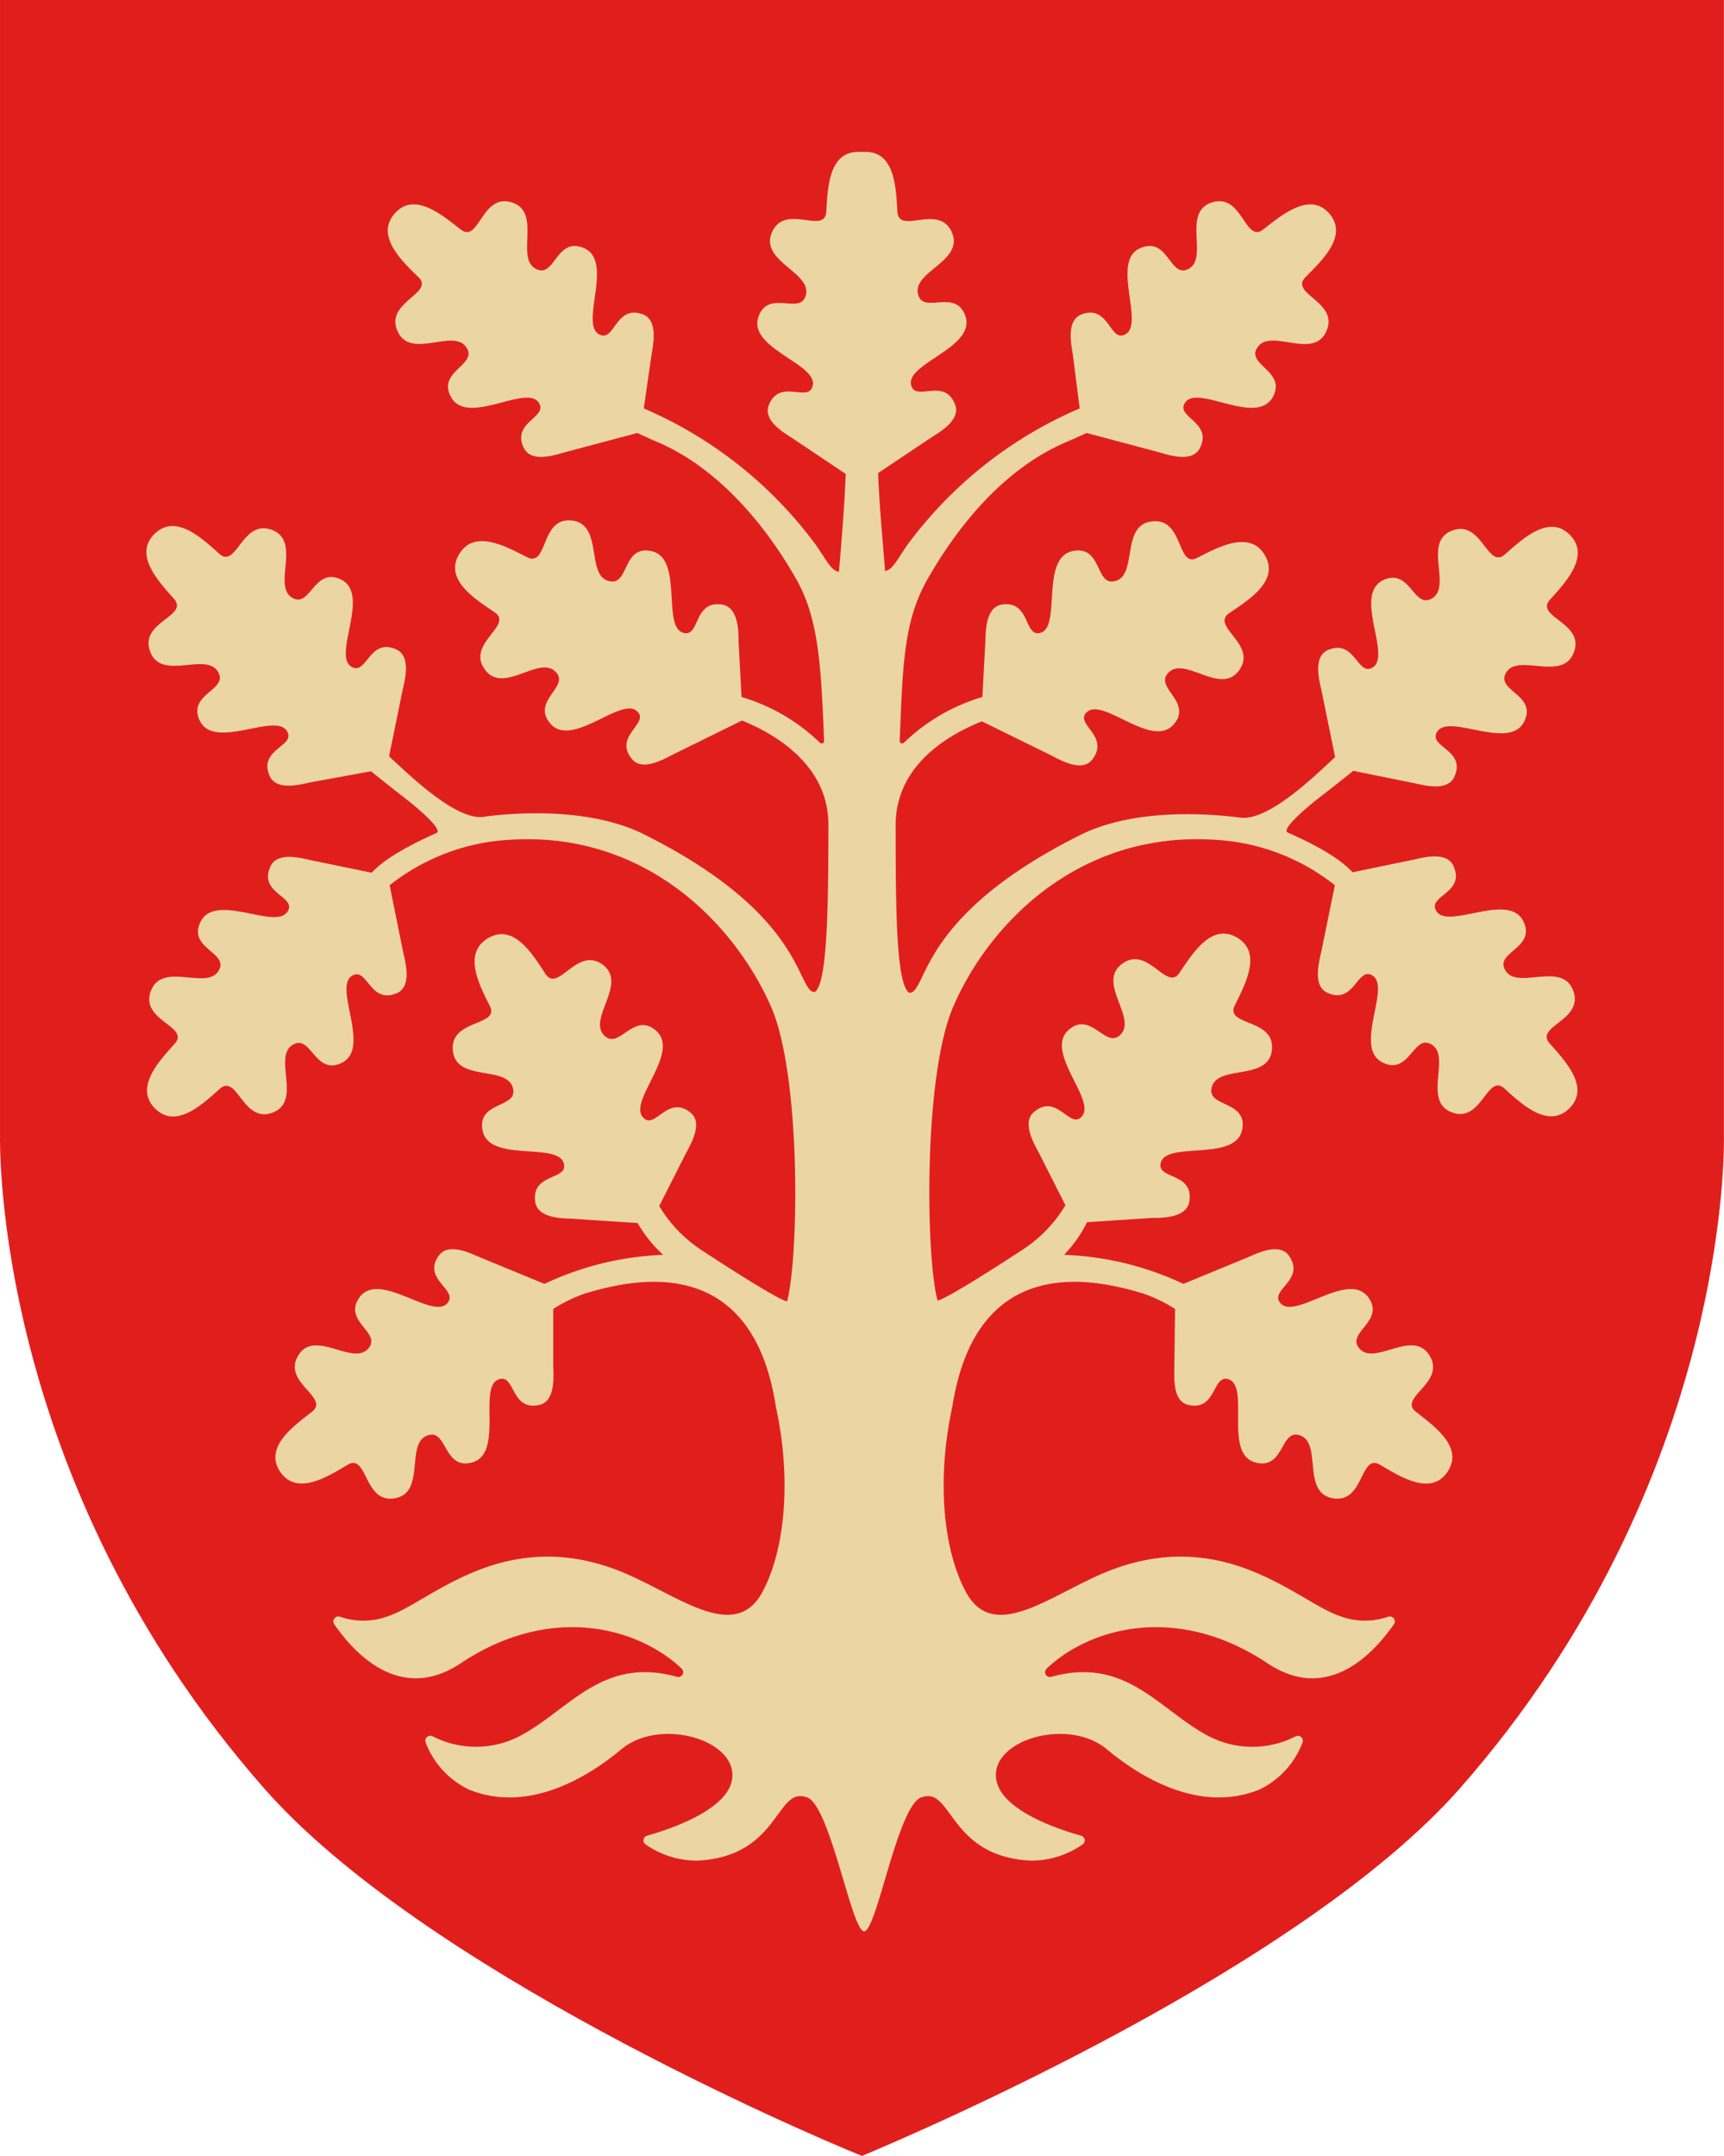 <?xml version="1.0" encoding="UTF-8"?>
<svg id="svg17" width="145.31" height="181.69" version="1.1" viewBox="0 0 145.31 181.69" xmlns="http://www.w3.org/2000/svg" xmlns:cc="http://creativecommons.org/ns#" xmlns:dc="http://purl.org/dc/elements/1.1/" xmlns:rdf="http://www.w3.org/1999/02/22-rdf-syntax-ns#">
 <defs id="defs4">
  <style id="style2">.cls-1{fill:#e01f1d;}.cls-2{fill:#ebd6a3;}</style>
 </defs>
 <title id="title6">AGDER_fylkesvåpen_rgb</title>
 <g id="Normal" transform="translate(-.998 -1)">
  <path id="path8" class="cls-1" d="m146.3 1h-145.3v95.69c0 0.34-0.69 28.9 22.24 55 13.33 15.19 45.46 29 50.41 31 4.95-2.07 37.08-15.86 50.42-31 22.93-26.1 22.24-54.69 22.23-55z" fill="#e01f1d"/>
  <path id="path10" class="cls-2" d="m64.86 63.72" fill="#ebd6a3"/>
  <path id="path12" class="cls-2" d="m82.47 63.73" fill="#ebd6a3"/>
  <path id="path14" class="cls-2" d="m133.58 84.44c-1-2.54-4.94 0.2-5.79-1.84-0.58-1.39 2.62-1.76 1.63-3.91-1.19-2.6-6.34 0.69-7.35-0.9-0.82-1.3 2.44-1.5 1.45-3.78-0.55-1.29-2.54-0.75-3.39-0.56l-5.13 1.06c-0.81-0.89-2.4-2-5.43-3.33-0.77-0.24 2-2.49 2.74-3.05 0.42-0.32 1.85-1.44 2.75-2.17l5.13 1.04c0.85 0.19 2.85 0.72 3.4-0.56 1-2.28-2.28-2.48-1.45-3.78 1-1.59 6.15 1.69 7.35-0.9 1-2.15-2.21-2.52-1.63-3.91 0.85-2 4.78 0.7 5.78-1.84s-3.32-3-2-4.47 3.43-3.7 1.67-5.47-4 0.37-5.48 1.66-1.93-3-4.47-2 0.21 4.93-1.84 5.79c-1.39 0.58-1.75-2.63-3.91-1.64-2.59 1.2 0.69 6.35-0.9 7.36-1.3 0.82-1.5-2.44-3.78-1.46-1.28 0.56-0.74 2.55-0.55 3.4l1.15 5.62c-2 1.89-5.55 5.24-7.83 5.12-0.27 0-8.14-1.29-13.63 1.44-9.94 4.96-12.22 9.64-13.31 11.89-0.48 1-0.7 1.4-1.1 1.42l-0.11-0.06c-1-1-1.06-6.85-1.06-13.82-0.13-5.07 4.11-7.74 7.27-9l5.88 2.89c0.77 0.4 2.56 1.43 3.42 0.33 1.54-2-1.57-3-0.45-4 1.38-1.28 5.53 3.2 7.35 1 1.5-1.83-1.51-3-0.59-4.19 1.34-1.76 4.45 1.88 6.06-0.32s-2.46-3.71-0.82-4.83 4.26-2.72 3-4.88-4-0.65-5.72 0.23-1.1-3.41-3.81-3.08-1.08 4.75-3.25 5.06c-1.48 0.21-1-3-3.36-2.57-2.82 0.5-1 6.32-2.74 6.89-1.46 0.47-0.83-2.74-3.29-2.37-1.38 0.22-1.36 2.28-1.39 3.15l-0.25 4.64a16 16 0 0 0-6.61 3.85 0.21 0.21 0 0 1-0.36-0.16c0.26-6.12 0.28-10 2.34-13.61s6-9.26 12-11.69l1.42-0.64 6.12 1.63c0.83 0.24 2.79 0.89 3.42-0.35 1.12-2.22-2.13-2.61-1.23-3.86 1.1-1.53 6 2.05 7.39-0.47 1.12-2.09-2.06-2.65-1.4-4 1-2 4.74 1 5.89-1.5s-3.15-3.16-1.75-4.58 3.64-3.5 2-5.37-4 0.14-5.56 1.35-1.75-3.13-4.35-2.27-0.07 4.93-2.12 5.67c-1.42 0.49-1.6-2.73-3.81-1.86-2.66 1 0.32 6.37-1.33 7.29-1.34 0.74-1.35-2.53-3.69-1.68-1.31 0.48-0.89 2.5-0.75 3.36l0.58 4.57a35.3 35.3 0 0 0-14.58 11.58l-0.46 0.7c-0.56 0.87-0.89 1.35-1.37 1.42 0-0.49-0.47-5.13-0.58-8.25l4.48-3c0.74-0.47 2.53-1.5 2-2.8-0.91-2.31-3.36-0.14-3.7-1.64-0.41-1.84 5.55-3.16 4.56-5.84-0.82-2.22-3.34-0.22-3.91-1.61-0.84-2.05 3.87-2.89 2.79-5.39s-4.46 0.25-4.59-1.74-0.19-5.05-2.69-5.05a3 3 0 0 0-0.31 0 3 3 0 0 0-0.31 0c-2.5 0-2.56 3.08-2.69 5.05s-3.5-0.77-4.58 1.74 3.64 3.41 2.8 5.46c-0.57 1.39-3.1-0.61-3.92 1.61-1 2.68 5 4 4.56 5.84-0.33 1.5-2.78-0.67-3.7 1.64-0.51 1.3 1.27 2.33 2 2.8l4.48 3c-0.11 3.12-0.53 7.76-0.57 8.25-0.49-0.07-0.82-0.55-1.38-1.42l-0.46-0.7a35.3 35.3 0 0 0-14.61-11.65l0.66-4.57c0.14-0.86 0.56-2.88-0.75-3.36-2.33-0.85-2.34 2.42-3.69 1.68-1.64-0.92 1.33-6.25-1.33-7.29-2.2-0.87-2.38 2.35-3.8 1.86-2.09-0.74 0.41-4.82-2.18-5.67s-2.77 3.49-4.34 2.27-3.9-3.22-5.56-1.35 0.59 4 2 5.37-2.9 2.1-1.75 4.58 4.91-0.49 5.88 1.5c0.66 1.35-2.52 1.91-1.4 4 1.35 2.52 6.3-1.06 7.39 0.47 0.9 1.25-2.34 1.64-1.23 3.86 0.63 1.24 2.59 0.59 3.43 0.35l6.12-1.63 1.41 0.64c6 2.43 10.07 8.27 12 11.69s2.08 7.49 2.34 13.61a0.21 0.21 0 0 1-0.36 0.16 16 16 0 0 0-6.6-3.85l-0.25-4.64c0-0.87 0-2.93-1.4-3.15-2.46-0.37-1.82 2.84-3.29 2.37-1.79-0.57 0.08-6.39-2.73-6.89-2.33-0.43-1.83 2.78-3.36 2.57-2.19-0.31-0.54-4.8-3.25-5.13s-2 4-3.81 3.08-4.45-2.38-5.72-0.23 1.37 3.77 3 4.88-2.43 2.63-0.82 4.83 4.72-1.44 6.07 0.32c0.91 1.19-2.1 2.36-0.59 4.19 1.81 2.21 6-2.27 7.34-1 1.12 1-2 2.07-0.45 4 0.86 1.1 2.65 0.07 3.43-0.33l5.87-2.89c3.16 1.29 7.4 4 7.28 9 0 7-0.11 12.87-1.07 13.82-0.06 0.07-0.1 0.06-0.11 0.06-0.39 0-0.62-0.45-1.09-1.42-1.1-2.25-3.37-6.93-13.3-11.88-5.5-2.73-13.37-1.48-13.63-1.44-2.28 0.12-5.8-3.23-7.83-5.12l1.15-5.62c0.19-0.85 0.72-2.84-0.56-3.4-2.28-1-2.48 2.28-3.78 1.46-1.59-1 1.69-6.16-0.9-7.36-2.15-1-2.52 2.22-3.91 1.64-2-0.86 0.7-4.79-1.84-5.79s-3 3.32-4.47 2-3.7-3.43-5.47-1.66 0.37 4 1.66 5.47-3 1.93-2 4.47 4.93-0.2 5.79 1.84c0.58 1.39-2.63 1.76-1.64 3.91 1.2 2.59 6.35-0.69 7.36 0.9 0.82 1.3-2.44 1.5-1.46 3.78 0.56 1.28 2.55 0.75 3.4 0.56l5.15-0.94c0.89 0.73 2.33 1.85 2.74 2.17 0.74 0.56 3.52 2.81 2.74 3.05-3 1.34-4.62 2.44-5.42 3.33l-5.15-1.06c-0.85-0.19-2.85-0.73-3.4 0.56-1 2.28 2.28 2.48 1.45 3.78-1 1.59-6.15-1.7-7.35 0.9-1 2.15 2.21 2.52 1.63 3.91-0.85 2-4.78-0.7-5.78 1.84s3.32 3 2 4.47-3.43 3.7-1.66 5.47 4-0.37 5.47-1.67 1.93 3 4.47 2-0.2-4.93 1.84-5.79c1.39-0.58 1.76 2.63 3.91 1.63 2.59-1.19-0.69-6.34 0.9-7.35 1.3-0.82 1.5 2.44 3.78 1.46 1.28-0.56 0.75-2.55 0.55-3.4l-1.15-5.7a17.94 17.94 0 0 1 8.51-3.67c12.33-1.62 20.44 6.6 23.65 13.94 2.54 5.85 2.33 21.1 1.34 24.8 0 0-0.3 0.21-7.22-4.32a11.6 11.6 0 0 1-3.56-3.71l2.26-4.46c0.41-0.77 1.46-2.55 0.37-3.42-1.94-1.55-3 1.54-4 0.4-1.27-1.39 3.25-5.49 1.07-7.33-1.82-1.52-3 1.47-4.2 0.55-1.75-1.37 1.93-4.44-0.25-6.07s-3.75 2.42-4.84 0.76-2.67-4.29-4.84-3-0.7 4 0.16 5.72-3.42 1.07-3.12 3.78 4.81 1.1 5.09 3.3c0.2 1.49-3 1-2.6 3.34 0.47 2.82 6.3 1 6.85 2.81 0.45 1.47-2.75 0.8-2.4 3.26 0.2 1.39 2.26 1.4 3.13 1.43l5.5 0.36a11.32 11.32 0 0 0 2.15 2.68 25.67 25.67 0 0 0-10 2.45l-5.49-2.26c-0.79-0.35-2.65-1.25-3.44-0.09-1.4 2 1.77 2.86 0.72 4-1.29 1.37-5.73-2.82-7.39-0.5-1.38 1.93 1.69 2.89 0.86 4.15-1.22 1.84-4.57-1.59-6 0.71s2.71 3.55 1.14 4.77-4.07 3-2.67 5.06 4 0.4 5.69-0.6 1.33 3.32 4 2.82 0.73-4.88 2.9-5.34c1.47-0.3 1.23 2.91 3.53 2.34 2.77-0.68 0.52-6.36 2.27-7 1.43-0.56 1 2.68 3.44 2.14 1.36-0.3 1.21-2.36 1.18-3.23v-4.86a12.68 12.68 0 0 1 2.7-1.31c3.6-1.06 14-3.82 16.06 9.53 1.33 6.09 0.79 12-1.09 15.56-2.45 4.67-7.59-0.07-12.57-1.88-9.47-3.43-15.45 2.74-18.9 3.95a6 6 0 0 1-4.17 0.09 0.42 0.42 0 0 0-0.49 0.63c1.65 2.4 5.55 6.71 10.68 3.28 7.71-5.13 15.07-2.9 18.6 0.46a0.41 0.41 0 0 1-0.41 0.69c-6.37-1.77-9.15 2.93-13.38 5.07a8 8 0 0 1-7.21-0.06 0.42 0.42 0 0 0-0.57 0.54 7.25 7.25 0 0 0 3.63 3.95c5.13 2.09 10.24-1.2 12.86-3.39 3.26-2.73 9.87-0.79 9.33 2.56-0.43 2.57-5.2 4.17-7.16 4.72a0.41 0.41 0 0 0-0.12 0.74 7.52 7.52 0 0 0 4.41 1.36c6.83-0.36 6.57-6.16 9.07-5.36 2 0.27 3.85 11.3 4.93 11.32s2.89-11 4.94-11.32c2.49-0.8 2.24 5 9.06 5.36a7.49 7.49 0 0 0 4.41-1.36 0.41 0.41 0 0 0-0.12-0.74c-2-0.55-6.73-2.15-7.15-4.72-0.55-3.35 6.06-5.29 9.32-2.56 2.62 2.19 7.74 5.48 12.87 3.39a7.23 7.23 0 0 0 3.62-3.95 0.42 0.42 0 0 0-0.56-0.54 8 8 0 0 1-7.22 0.06c-4.22-2.14-7-6.84-13.37-5.07a0.41 0.41 0 0 1-0.41-0.69c3.52-3.36 10.89-5.59 18.59-0.46 5.14 3.43 9-0.88 10.68-3.28a0.42 0.42 0 0 0-0.49-0.63 6 6 0 0 1-4.16-0.09c-3.45-1.21-9.44-7.38-18.91-3.95-5 1.81-10.11 6.55-12.56 1.88-1.89-3.59-2.43-9.47-1.1-15.56 2.1-13.35 12.46-10.59 16.06-9.53a13 13 0 0 1 2.71 1.31l-0.06 4.86c0 0.87-0.18 2.93 1.19 3.23 2.42 0.54 2-2.7 3.43-2.14 1.75 0.69-0.5 6.37 2.27 7 2.31 0.57 2.06-2.64 3.53-2.34 2.17 0.46 0.22 4.84 2.91 5.34s2.29-3.82 4-2.82 4.29 2.67 5.69 0.6-1.11-3.85-2.66-5.06 2.59-2.46 1.13-4.77-4.8 1.13-6-0.71c-0.83-1.26 2.25-2.22 0.87-4.15-1.67-2.32-6.11 1.87-7.39 0.5-1.06-1.12 2.11-1.93 0.71-4-0.79-1.16-2.64-0.26-3.44 0.09l-5.48 2.26a25.74 25.74 0 0 0-10.06-2.45 10.84 10.84 0 0 0 1.94-2.75l5.5-0.36c0.87 0 2.94 0 3.13-1.43 0.35-2.46-2.85-1.79-2.4-3.26 0.55-1.8 6.39 0 6.86-2.81 0.39-2.34-2.8-1.85-2.61-3.34 0.29-2.2 4.8-0.59 5.1-3.3s-4-2-3.12-3.78 2.33-4.48 0.16-5.72-3.75 1.41-4.84 3-2.66-2.4-4.84-0.76 1.49 4.7-0.25 6.07c-1.19 0.92-2.39-2.07-4.2-0.55-2.19 1.84 2.33 5.94 1.07 7.33-1 1.14-2.09-2-4-0.4-1.09 0.87-0.05 2.65 0.36 3.42l2.26 4.46a11.56 11.56 0 0 1-3.55 3.71c-6.93 4.53-7.23 4.32-7.23 4.32-1-3.7-1.2-19 1.34-24.8 3.15-7.27 11.26-15.49 23.64-13.87a17.85 17.85 0 0 1 8.51 3.67l-1.16 5.68c-0.19 0.85-0.73 2.84 0.56 3.4 2.27 1 2.48-2.28 3.78-1.46 1.58 1-1.7 6.16 0.9 7.35 2.15 1 2.52-2.21 3.9-1.63 2 0.86-0.69 4.79 1.85 5.79s3-3.33 4.46-2 3.71 3.44 5.48 1.67-0.37-4-1.67-5.47 2.97-1.93 1.97-4.49z" fill="#ebd6a3"/>
 </g>
</svg>
